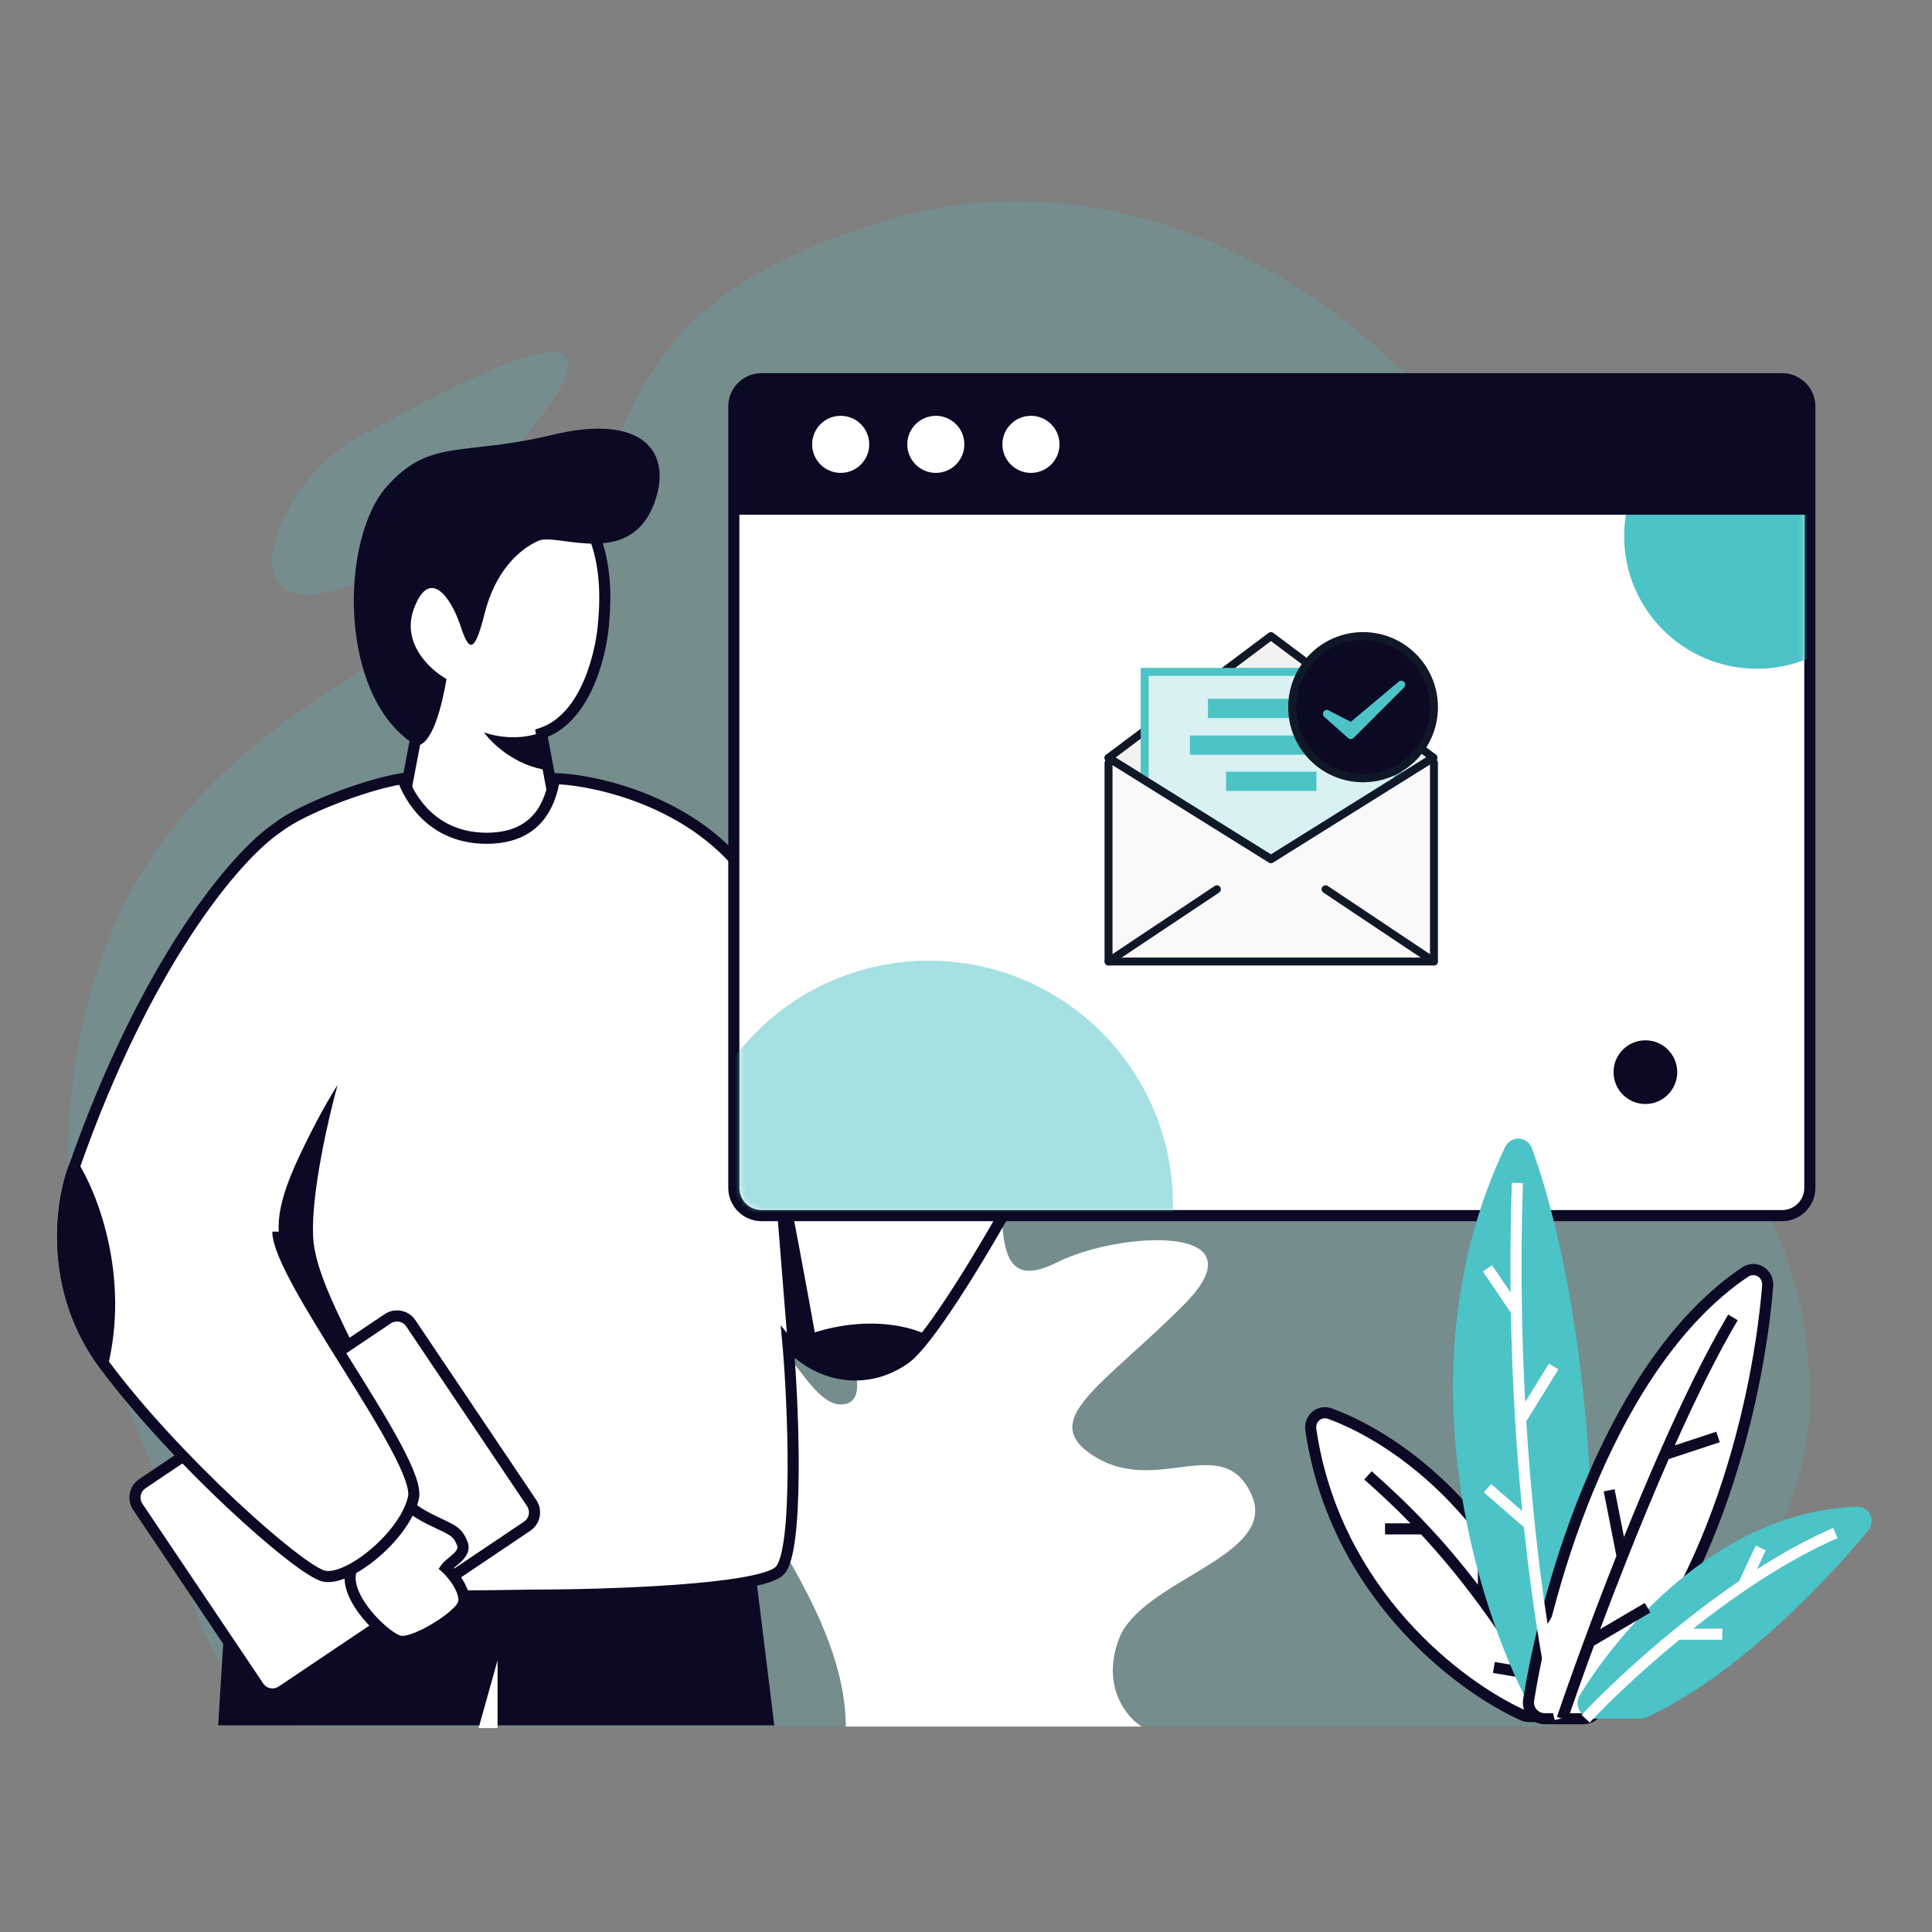 <svg viewBox="0 0 364 364" fill="none" xmlns="http://www.w3.org/2000/svg">
    <rect x="0" y="0" width="364" height="364" fill="#808080" stroke="none"/>
    <path
        d="M63.361 111.12C80.06 106.1 98.151 84.276 105.109 73.992C115.024 56.213 83.191 73.992 67.536 82.359C51.88 90.726 42.487 117.395 63.361 111.12Z"
        fill="#4CC3C7" fill-opacity="0.2" />
    <path
        d="M340.984 263.58C340.984 281.346 331.105 298.557 321.257 310.879C313.24 320.907 300.538 325.286 287.714 325.286H58.422C45.554 325.286 36.567 307.035 34.347 294.334C30.407 271.794 9.705 246.657 13.263 208.151C18.481 151.675 53.967 134.417 91.018 112.978C128.07 91.538 104.065 60.162 167.73 41.337C231.396 22.512 298.714 84.74 296.627 142.785C294.539 200.829 340.984 209.196 340.984 263.58Z"
        fill="#4CC3C7" fill-opacity="0.2" />
    <path
        d="M131.756 252.768C121.143 264.286 159.352 295.959 159.352 325.285H187.214H215.076C212.245 323.508 207.434 317.714 210.83 308.756C215.076 297.558 241.08 293.292 235.773 281.562C230.466 269.831 218.259 281.562 206.585 274.63C194.909 267.698 207.646 261.3 223.036 245.836C238.426 230.374 210.83 231.973 199.156 237.838C187.48 243.703 188.01 233.039 189.603 210.645C191.195 188.249 181.642 170.121 173.682 174.386C165.721 178.652 178.989 227.708 170.498 222.375C162.006 217.043 153.515 197.848 150.861 215.976C148.208 234.106 167.844 262.366 159.352 264.499C150.861 266.632 145.024 238.372 131.756 252.768Z"
        fill="white" />
    <path d="M145.881 325.064L141.282 287.753L43.66 283.664L41.105 325.064H145.881Z" fill="#0B0924" />
    <path
        d="M78.507 138.156L76.463 148.889L78.507 160.133C83.789 160.815 94.556 162.178 95.374 162.178C96.192 162.178 102.188 157.067 105.085 154.512L102.018 138.156C110.605 135.294 113.433 122.652 113.774 116.69C115.818 92.156 99.463 89.09 96.396 89.09C93.329 89.09 73.907 89.09 71.352 109.534C69.308 125.889 75.27 135.43 78.507 138.156Z"
        fill="white" />
    <path fill-rule="evenodd" clip-rule="evenodd"
        d="M84.118 92.593C78.848 95.016 73.616 99.841 72.388 109.662C70.379 125.734 76.263 134.899 79.18 137.355L79.648 137.749L77.526 148.892L79.399 159.193C82.01 159.528 85.606 159.986 88.742 160.373C90.468 160.585 92.052 160.777 93.255 160.914C93.857 160.983 94.359 161.039 94.736 161.076C94.924 161.096 95.076 161.109 95.192 161.119C95.211 161.12 95.229 161.121 95.246 161.124C95.28 161.106 95.325 161.081 95.38 161.049C95.586 160.928 95.868 160.74 96.219 160.489C96.916 159.988 97.814 159.284 98.79 158.491C100.548 157.06 102.52 155.369 103.948 154.118L100.823 137.45L101.687 137.163C105.563 135.871 108.251 132.326 110.027 128.173C111.793 124.043 112.565 119.515 112.73 116.628L112.731 116.614L112.732 116.601C113.733 104.591 110.229 98.034 106.298 94.461C102.311 90.836 97.723 90.133 96.396 90.133C94.884 90.133 89.458 90.138 84.118 92.593ZM95.156 161.164C95.156 161.164 95.162 161.161 95.171 161.159C95.161 161.163 95.156 161.164 95.156 161.164ZM96.387 88.043H96.396C98.135 88.043 103.258 88.873 107.704 92.915C112.205 97.007 115.856 104.246 114.816 116.761C114.638 119.838 113.826 124.605 111.949 128.995C110.195 133.096 107.43 137.052 103.206 138.823L106.221 154.901L105.776 155.292C104.322 156.576 102.087 158.503 100.109 160.112C99.122 160.915 98.186 161.649 97.438 162.187C97.067 162.454 96.723 162.685 96.434 162.854C96.29 162.938 96.14 163.018 95.994 163.08C95.879 163.129 95.645 163.222 95.374 163.222C95.092 163.222 94.18 163.125 93.017 162.991C91.805 162.852 90.214 162.66 88.486 162.446C85.029 162.02 81.015 161.508 78.373 161.167L77.616 161.07L75.4 148.882L77.371 138.536C73.781 135.107 68.323 125.338 70.315 109.403C71.643 98.78 77.399 93.382 83.245 90.694C89.012 88.043 94.818 88.043 96.387 88.043Z"
        fill="#0B0924" />
    <path
        d="M199.922 166.805C197.787 169.951 189.298 178.635 188.325 180.187L192.15 189.108L202.621 191.539C204.977 188.197 211.716 184.723 213.32 179.509C214.601 175.336 209.697 169.67 207.296 168.75L214.627 158.706C215.606 157.365 215.329 155.488 214.007 154.486C212.712 153.507 210.877 153.714 209.836 154.959L199.922 166.805Z"
        fill="white" />
    <path fill-rule="evenodd" clip-rule="evenodd"
        d="M214.637 153.654C212.899 152.337 210.434 152.616 209.036 154.288L199.087 166.175L199.057 166.219C198.043 167.714 195.451 170.604 192.915 173.391C192.602 173.734 192.292 174.075 191.986 174.41C191.067 175.417 190.196 176.373 189.468 177.188C188.529 178.238 187.742 179.151 187.439 179.632L187.149 180.096L191.399 190.006L203.07 192.716L203.475 192.142C203.99 191.411 204.776 190.634 205.755 189.765C206.223 189.349 206.722 188.924 207.242 188.48L207.297 188.435C207.834 187.976 208.392 187.5 208.947 187.007C211.133 185.063 213.424 182.724 214.318 179.816C215.102 177.266 213.974 174.458 212.559 172.331C211.831 171.236 210.979 170.25 210.143 169.468C209.716 169.069 209.273 168.708 208.838 168.409L215.471 159.322C216.785 157.522 216.415 154.999 214.637 153.654ZM210.637 155.63C211.321 154.814 212.526 154.677 213.376 155.32C214.244 155.977 214.425 157.21 213.783 158.09L205.647 169.237L206.922 169.726C207.339 169.886 207.981 170.309 208.718 170.996C209.436 171.667 210.181 172.53 210.819 173.488C212.136 175.467 212.819 177.578 212.32 179.2C211.611 181.507 209.732 183.513 207.558 185.445C207.023 185.921 206.48 186.385 205.942 186.843L205.881 186.895C205.365 187.335 204.852 187.771 204.368 188.201C203.572 188.907 202.814 189.629 202.202 190.369L192.902 188.211L189.521 180.325C189.837 179.931 190.349 179.339 191.027 178.58C191.747 177.774 192.607 176.83 193.523 175.825C193.83 175.489 194.144 175.145 194.46 174.797C196.923 172.092 199.618 169.096 200.756 167.437L210.637 155.63Z"
        fill="#0B0924" />
    <path
        d="M84.129 127.933C82.084 139.791 79.188 141.051 77.996 140.2C63.685 131 64.03 101.606 72.885 91.645C81.062 82.445 87.195 86.022 104.062 81.934C120.928 77.845 126.55 85 123.484 94.2C119.069 107.444 105.084 100.333 101.506 101.867C97.929 103.4 93.329 107.489 91.284 115.667C89.24 123.844 88.218 122.31 86.684 117.711C85.151 113.111 81.062 106.467 77.996 114.644C75.542 121.186 81.062 126.229 84.129 127.933Z"
        fill="#0B0924" />
    <path fill-rule="evenodd" clip-rule="evenodd"
        d="M100.392 300.53C82.844 300.871 46.215 300.939 40.082 298.485C37.853 297.595 36.92 288.885 36.769 276.69C30.64 270.486 24.465 263.584 19.638 257.086C9.007 242.775 11.46 226.249 14.016 219.775C27.304 181.957 43.998 161.512 52.347 155.888C52.348 155.888 52.348 155.888 52.349 155.887C56.949 152.31 69.215 147.709 75.859 146.688C77.222 150.435 81.481 157.931 91.704 157.931C101.926 157.931 103.8 150.435 104.481 146.688C111.807 146.857 131.059 150.878 141.281 165.599C149.09 176.845 152.318 186.754 154.464 193.343C155.829 197.535 156.756 200.382 158.148 201.376C160.021 202.714 167.221 195.642 174.39 188.601C180.909 182.197 187.401 175.821 189.835 175.821C194.947 175.821 206.702 186.042 206.702 192.175C206.702 198.309 178.591 250.442 170.414 256.063C162.236 261.686 153.036 258.62 148.436 252.997C149.458 264.071 150.583 292.25 146.903 295.93C143.223 299.61 114.363 300.53 100.392 300.53Z"
        fill="white" />
    <path fill-rule="evenodd" clip-rule="evenodd"
        d="M76.549 145.525L76.842 146.332C78.144 149.91 82.134 156.888 91.704 156.888C96.518 156.888 99.228 155.143 100.848 153.072C102.513 150.943 103.118 148.349 103.454 146.502L103.614 145.624L104.506 145.644C108.299 145.733 115.069 146.808 122.191 149.721C129.319 152.637 136.879 157.428 142.14 165.004C150.037 176.376 153.303 186.404 155.455 193.012L155.459 193.021C156.145 195.133 156.703 196.843 157.259 198.153C157.811 199.457 158.286 200.168 158.715 200.497C158.743 200.497 158.795 200.494 158.883 200.477C159.122 200.429 159.477 200.292 159.96 200.022C160.919 199.488 162.156 198.564 163.609 197.335C166.502 194.884 170.065 191.387 173.659 187.856L173.676 187.839C176.922 184.651 180.192 181.439 182.958 179.023C184.342 177.815 185.626 176.783 186.736 176.047C187.29 175.679 187.823 175.371 188.319 175.153C188.802 174.939 189.324 174.776 189.836 174.776C191.399 174.776 193.29 175.534 195.152 176.611C197.05 177.71 199.061 179.228 200.898 180.934C202.732 182.638 204.424 184.556 205.663 186.466C206.886 188.349 207.748 190.345 207.748 192.177C207.748 192.716 207.602 193.396 207.389 194.134C207.17 194.895 206.852 195.803 206.454 196.83C205.655 198.887 204.514 201.473 203.127 204.404C200.352 210.266 196.572 217.555 192.539 224.82C188.506 232.085 184.212 239.344 180.408 245.146C178.507 248.046 176.72 250.595 175.144 252.603C173.588 254.583 172.171 256.126 171.006 256.926C163.408 262.15 154.982 260.31 149.717 255.793C150.144 261.513 150.522 269.708 150.479 277.244C150.452 281.704 150.28 285.963 149.877 289.352C149.676 291.044 149.414 292.549 149.074 293.766C148.746 294.939 148.305 296.008 147.642 296.67C146.996 297.318 145.934 297.795 144.742 298.18C143.51 298.579 141.974 298.926 140.229 299.232C136.737 299.844 132.308 300.308 127.583 300.654C118.134 301.345 107.405 301.576 100.403 301.577C91.62 301.747 78.067 301.849 65.936 301.601C59.87 301.478 54.147 301.266 49.55 300.932C47.252 300.764 45.223 300.565 43.567 300.327C41.936 300.094 40.586 299.814 39.695 299.457C39.156 299.241 38.752 298.831 38.446 298.387C38.137 297.938 37.881 297.386 37.662 296.771C37.224 295.541 36.881 293.906 36.612 291.972C36.084 288.183 35.813 283.058 35.73 277.126C29.677 270.978 23.587 264.155 18.8 257.71C7.899 243.036 10.397 226.12 13.037 219.413C19.705 200.44 27.234 185.803 34.159 175.189C41.056 164.62 47.394 157.978 51.734 155.043C54.167 153.161 58.489 151.081 62.962 149.356C67.469 147.617 72.275 146.183 75.701 145.656L76.549 145.525ZM105.336 147.77C104.941 149.646 104.202 152.176 102.494 154.36C100.45 156.974 97.113 158.978 91.704 158.978C81.539 158.978 76.92 151.974 75.197 147.861C72.038 148.446 67.787 149.734 63.714 151.306C59.259 153.024 55.164 155.023 52.991 156.714C52.991 156.714 52.991 156.714 52.991 156.714L52.962 156.737L52.932 156.757C48.924 159.457 42.754 165.841 35.91 176.331C29.081 186.797 21.621 201.287 15.002 220.124L14.996 220.142L14.989 220.16C12.52 226.413 10.127 242.53 20.478 256.464C25.266 262.911 31.406 269.774 37.513 275.958L37.809 276.257L37.814 276.679C37.89 282.763 38.161 287.937 38.682 291.685C38.944 293.563 39.262 295.036 39.63 296.07C39.815 296.587 39.998 296.957 40.167 297.202C40.34 297.453 40.452 297.509 40.471 297.517C41.113 297.773 42.249 298.028 43.863 298.259C45.453 298.487 47.429 298.681 49.702 298.847C54.246 299.178 59.928 299.389 65.979 299.512C78.078 299.759 91.608 299.656 100.373 299.486H100.383H100.393C107.362 299.486 118.043 299.257 127.431 298.569C132.127 298.226 136.477 297.768 139.868 297.174C141.565 296.875 142.996 296.548 144.101 296.191C145.247 295.821 145.893 295.465 146.164 295.192C146.423 294.934 146.751 294.319 147.061 293.204C147.361 292.131 147.607 290.744 147.801 289.105C148.191 285.829 148.363 281.66 148.389 277.232C148.439 268.379 147.904 258.601 147.396 253.095L147.083 249.692L149.246 252.336C153.567 257.618 162.173 260.463 169.822 255.205C170.702 254.599 171.953 253.283 173.5 251.312C175.026 249.369 176.777 246.874 178.661 244.001C182.427 238.254 186.695 231.044 190.712 223.806C194.728 216.568 198.487 209.322 201.239 203.509C202.615 200.602 203.734 198.065 204.505 196.075C204.891 195.079 205.185 194.233 205.381 193.554C205.584 192.85 205.658 192.405 205.658 192.177C205.658 190.944 205.051 189.361 203.909 187.603C202.786 185.871 201.217 184.083 199.475 182.465C197.734 180.848 195.847 179.428 194.104 178.419C192.323 177.389 190.83 176.867 189.836 176.867C189.74 176.867 189.527 176.903 189.164 177.065C188.813 177.219 188.388 177.459 187.89 177.789C186.894 178.449 185.691 179.411 184.332 180.598C181.618 182.968 178.389 186.139 175.123 189.347L175.099 189.372C171.533 192.875 167.918 196.424 164.959 198.929C163.481 200.18 162.119 201.213 160.977 201.848C160.409 202.165 159.839 202.416 159.298 202.525C158.76 202.635 158.104 202.63 157.541 202.227C156.588 201.547 155.916 200.341 155.335 198.968C154.74 197.566 154.155 195.772 153.485 193.709L153.471 193.668C151.331 187.098 148.141 177.31 140.423 166.196C135.462 159.052 128.286 154.473 121.4 151.655C115.046 149.056 109.008 147.986 105.336 147.77Z"
        fill="#0B0924" />
    <path
        d="M73.05 248.461C74.487 247.495 76.435 247.877 77.401 249.314L100.175 283.195C101.141 284.632 100.759 286.58 99.322 287.546L53.085 318.626C51.648 319.592 49.7 319.209 48.734 317.773L25.96 283.892C24.994 282.455 25.376 280.508 26.813 279.542L73.05 248.461Z"
        fill="white" />
    <path fill-rule="evenodd" clip-rule="evenodd"
        d="M72.467 247.595C74.383 246.306 76.98 246.816 78.268 248.731L101.042 282.613C102.33 284.528 101.821 287.125 99.905 288.413L53.668 319.493C51.752 320.78 49.155 320.272 47.867 318.355L25.093 284.475C23.805 282.559 24.314 279.961 26.23 278.674L72.467 247.595ZM76.534 249.897C75.89 248.939 74.591 248.684 73.633 249.328L27.396 280.408C26.438 281.052 26.184 282.35 26.828 283.309L49.602 317.19C50.246 318.147 51.544 318.402 52.502 317.758L98.739 286.678C99.697 286.034 99.952 284.736 99.308 283.777L76.534 249.897Z"
        fill="#0B0924" />
    <path
        d="M80.971 286.22C77.7 284.584 75.86 282.812 75.349 282.131C72.793 285.027 67.376 291.841 66.149 295.93C64.616 301.041 72.793 308.708 75.349 309.219C77.904 309.731 85.571 305.13 87.104 302.574C88.331 300.53 85.571 296.782 84.038 295.419C84.889 294.227 87.922 292.864 87.104 290.82C86.082 288.263 85.06 288.263 80.971 286.22Z"
        fill="white" />
    <path fill-rule="evenodd" clip-rule="evenodd"
        d="M75.415 280.477L76.185 281.504C76.575 282.024 78.272 283.702 81.439 285.285C82.2 285.666 82.848 285.972 83.421 286.242C83.609 286.331 83.788 286.416 83.96 286.498C84.645 286.825 85.243 287.122 85.753 287.45C86.866 288.164 87.5 288.995 88.075 290.432C88.741 292.098 87.733 293.399 86.928 294.186C86.585 294.522 86.199 294.841 85.87 295.114C85.798 295.174 85.728 295.232 85.662 295.286C85.609 295.331 85.558 295.374 85.51 295.415C86.207 296.181 86.962 297.189 87.528 298.249C87.923 298.99 88.254 299.804 88.389 300.614C88.525 301.427 88.476 302.32 88.001 303.112C87.519 303.916 86.632 304.777 85.635 305.578C84.613 306.398 83.386 307.227 82.134 307.951C80.883 308.676 79.58 309.313 78.404 309.739C77.287 310.144 76.088 310.434 75.144 310.244C74.661 310.147 74.138 309.907 73.635 309.616C73.115 309.316 72.55 308.924 71.97 308.467C70.81 307.55 69.544 306.333 68.411 304.968C67.282 303.605 66.257 302.061 65.613 300.487C64.974 298.923 64.67 297.224 65.148 295.631C65.815 293.407 67.57 290.558 69.398 287.98C71.25 285.367 73.267 282.912 74.566 281.44L75.415 280.477ZM71.103 289.188C69.278 291.763 67.71 294.367 67.15 296.232C66.862 297.193 67.005 298.37 67.548 299.696C68.086 301.013 68.977 302.376 70.02 303.633C71.06 304.888 72.222 306.001 73.266 306.827C73.787 307.239 74.269 307.569 74.68 307.807C75.106 308.053 75.399 308.164 75.554 308.195C75.887 308.262 76.606 308.167 77.692 307.774C78.721 307.402 79.91 306.824 81.087 306.143C82.261 305.463 83.398 304.693 84.326 303.948C85.277 303.184 85.924 302.512 86.208 302.037C86.346 301.808 86.412 301.466 86.328 300.959C86.243 300.449 86.017 299.857 85.684 299.235C85.016 297.983 84.02 296.802 83.344 296.201L82.641 295.576L83.187 294.812C83.49 294.389 83.944 293.999 84.321 293.684C84.403 293.615 84.484 293.548 84.564 293.482C84.888 293.213 85.191 292.962 85.467 292.692C86.186 291.989 86.285 291.586 86.134 291.208C85.686 290.089 85.299 289.642 84.623 289.208C84.238 288.96 83.75 288.714 83.061 288.385C82.898 288.307 82.725 288.226 82.542 288.139C81.966 287.867 81.288 287.547 80.504 287.155C78.086 285.945 76.382 284.646 75.378 283.696C74.162 285.127 72.577 287.11 71.103 289.188Z"
        fill="#0B0924" />
    <path
        d="M19.638 257.087C9.007 242.775 11.46 226.25 14.016 219.775L52.349 232.042C52.349 240.731 79.437 274.975 77.904 282.131C76.371 289.286 65.638 297.975 61.038 296.953C56.438 295.93 32.927 274.975 19.638 257.087Z"
        fill="white" />
    <path fill-rule="evenodd" clip-rule="evenodd"
        d="M18.8 257.71C7.889 243.022 10.402 226.088 13.045 219.393L14.989 220.159C12.52 226.413 10.127 242.53 20.478 256.464C27.072 265.342 36.225 275.006 44.311 282.583C48.353 286.369 52.114 289.622 55.141 291.985C56.656 293.167 57.974 294.117 59.045 294.799C60.153 295.504 60.887 295.848 61.265 295.933C62.071 296.112 63.341 295.881 64.957 295.128C66.53 294.394 68.273 293.236 69.944 291.813C73.324 288.934 76.187 285.16 76.883 281.912C77.007 281.332 76.854 280.263 76.264 278.637C75.695 277.067 74.789 275.159 73.637 273C71.333 268.685 68.111 263.494 64.816 258.216C64.648 257.946 64.48 257.677 64.311 257.408C61.19 252.41 58.046 247.374 55.644 243.034C54.378 240.747 53.304 238.63 52.545 236.795C51.798 234.992 51.304 233.347 51.304 232.043H53.394C53.394 232.912 53.747 234.235 54.476 235.997C55.192 237.726 56.223 239.766 57.472 242.022C59.847 246.312 62.964 251.303 66.097 256.32C66.261 256.584 66.424 256.846 66.589 257.109C69.874 262.372 73.137 267.626 75.48 272.016C76.652 274.21 77.611 276.218 78.229 277.925C78.828 279.575 79.186 281.142 78.927 282.35C78.089 286.258 74.819 290.407 71.299 293.405C69.52 294.92 67.621 296.191 65.841 297.022C64.102 297.833 62.305 298.305 60.812 297.973C60.04 297.802 59.033 297.268 57.923 296.562C56.775 295.831 55.399 294.838 53.855 293.632C50.764 291.219 46.955 287.924 42.882 284.107C34.741 276.479 25.494 266.721 18.8 257.71Z"
        fill="#0B0924" />
    <path
        d="M144.348 202.398L148.437 253.509C150.072 254.736 153.206 257.087 154.57 257.598C154.161 253.509 147.585 219.095 144.348 202.398Z"
        fill="#0B0924" />
    <path
        d="M14.528 218.754C18.276 224.546 24.648 240.527 20.15 258.108C15.38 252.998 7.577 237.971 14.528 218.754Z"
        fill="#0B0924" />
    <path
        d="M148.437 252.998C160.703 247.274 170.926 249.591 174.503 251.465C173.31 253.85 169.085 258.723 161.725 259.132C154.365 259.541 149.799 255.213 148.437 252.998Z"
        fill="#0B0924" />
    <path
        d="M58.994 233.065C58.585 224.888 61.89 210.577 63.593 204.443C62.571 205.977 59.709 210.781 56.438 217.732C52.349 226.42 51.327 232.043 53.883 237.154C54.989 239.368 59.241 246.673 63.882 254.532L66.149 252.628C62.546 245.313 59.258 238.365 58.994 233.065Z"
        fill="#0B0924" />
    <path d="M93.749 312.797L90.171 325.574H93.749V312.797Z" fill="white" />
    <path
        d="M91.193 138C96.1 139.636 100.223 138.681 101.927 138L103.46 145.155C96.918 144.337 92.556 139.873 91.193 138Z"
        fill="#0B0924" />
    <path
        d="M138.253 76.576C138.253 73.691 140.592 71.352 143.479 71.352H335.758C338.645 71.352 340.984 73.691 340.984 76.576V223.805C340.984 226.692 338.645 229.031 335.758 229.031H143.479C140.592 229.031 138.253 226.692 138.253 223.805V76.576Z"
        fill="white" />
    <path fill-rule="evenodd" clip-rule="evenodd"
        d="M137.209 76.575C137.209 73.112 140.017 70.305 143.479 70.305H335.759C339.222 70.305 342.029 73.112 342.029 76.575V223.804C342.029 227.266 339.222 230.074 335.759 230.074H143.479C140.017 230.074 137.209 227.266 137.209 223.804V76.575ZM143.479 72.395C141.171 72.395 139.3 74.266 139.3 76.575V223.804C139.3 226.112 141.171 227.984 143.479 227.984H335.759C338.068 227.984 339.939 226.112 339.939 223.804V76.575C339.939 74.266 338.068 72.395 335.759 72.395H143.479Z"
        fill="#0B0924" />
    <mask id="mask0_1659_39443" style="mask-type:alpha" maskUnits="userSpaceOnUse" x="139" y="72" width="201"
        height="156">
        <path fill-rule="evenodd" clip-rule="evenodd"
            d="M143.477 72.394C141.168 72.394 139.297 74.266 139.297 76.575V223.804C139.297 226.112 141.168 227.984 143.477 227.984H335.756C338.065 227.984 339.936 226.112 339.936 223.804V76.575C339.936 74.266 338.065 72.394 335.756 72.394H143.477Z"
            fill="#0B0924" />
    </mask>
    <g mask="url(#mask0_1659_39443)">
        <circle cx="175" cy="227" r="46" fill="#4CC3C7" fill-opacity="0.5" />
        <circle cx="310" cy="202" r="6" fill="#0B0924" />
        <circle cx="331" cy="101" r="25" fill="#4CC3C7" />
    </g>
    <path d="M270.166 143.711V181.156H208.854V143.711" fill="#F9F9F9" />
    <path d="M270.166 143.711V181.156H208.854V143.711" stroke="#101828" stroke-width="1.5" stroke-linecap="round"
        stroke-linejoin="round" />
    <path d="M239.455 119.844L208.854 142.781L239.455 161.856L270.054 142.741L239.455 119.844Z" fill="#F2F2F2"
        stroke="#101828" stroke-width="1.5" stroke-linecap="round" stroke-linejoin="round" />
    <path d="M215.666 126.588V147.025L239.156 161.672H239.755L263.354 146.927V126.591L215.666 126.588Z" fill="#D9F1F2"
        stroke="#4CC3C7" stroke-width="1.5" />
    <path d="M208.878 181.143L229.271 167.545ZM270.112 181.143L249.75 167.545Z" fill="#FFF593" />
    <path d="M208.878 181.143L229.271 167.545M270.112 181.143L249.75 167.545" stroke="#101828" stroke-width="1.5"
        stroke-linecap="round" stroke-linejoin="round" />
    <path d="M208.854 142.781L239.455 161.856L270.054 142.74" stroke="#101828" stroke-width="1.5" stroke-linecap="round"
        stroke-linejoin="round" />
    <path
        d="M227.588 131.66H251.377V135.281H227.588V131.66ZM224.182 138.578H254.838V142.199H224.182V138.578ZM230.994 145.391H248.025V149.012H230.994V145.391Z"
        fill="#4CC3C7" />
    <path
        d="M256.811 146.633C264.187 146.633 270.167 140.635 270.167 133.237C270.167 125.838 264.187 119.84 256.811 119.84C249.435 119.84 243.455 125.838 243.455 133.237C243.455 140.635 249.435 146.633 256.811 146.633Z"
        fill="#0B0924" stroke="#101828" stroke-width="1.5" stroke-linecap="round" stroke-linejoin="round" />
    <path fill-rule="evenodd" clip-rule="evenodd"
        d="M264.53 128.47C264.823 128.763 264.823 129.237 264.53 129.53L255.03 139.03C254.75 139.311 254.299 139.324 254.002 139.061L249.502 135.061C249.192 134.785 249.164 134.311 249.439 134.002C249.715 133.692 250.189 133.664 250.498 133.939L254.5 136L263.47 128.47C263.763 128.177 264.237 128.177 264.53 128.47Z"
        fill="#4CC3C7" />
    <path
        d="M138.253 76.576C138.253 73.691 140.592 71.352 143.479 71.352H335.758C338.645 71.352 340.984 73.691 340.984 76.576V96.984H138.253V76.576Z"
        fill="#0B0924" />
    <path
        d="M163.768 83.719C163.768 86.689 161.359 89.097 158.39 89.097C155.42 89.097 153.013 86.689 153.013 83.719C153.013 80.749 155.42 78.342 158.39 78.342C161.359 78.342 163.768 80.749 163.768 83.719Z"
        fill="white" />
    <path
        d="M181.691 83.719C181.691 86.689 179.283 89.097 176.313 89.097C173.344 89.097 170.936 86.689 170.936 83.719C170.936 80.749 173.344 78.342 176.313 78.342C179.283 78.342 181.691 80.749 181.691 83.719Z"
        fill="white" />
    <path
        d="M199.616 83.719C199.616 86.689 197.208 89.097 194.239 89.097C191.269 89.097 188.861 86.689 188.861 83.719C188.861 80.749 191.269 78.342 194.239 78.342C197.208 78.342 199.616 80.749 199.616 83.719Z"
        fill="white" />
    <path
        d="M246.967 269.375C251.473 300.007 274.798 317.71 286.909 323.157C287.299 323.332 287.709 323.413 288.135 323.413H291.549C293.578 323.413 295.074 321.509 294.526 319.556C285.19 286.331 263.544 271.093 250.573 266.337C248.579 265.606 246.657 267.272 246.967 269.375Z"
        fill="white" />
    <path fill-rule="evenodd" clip-rule="evenodd"
        d="M250.214 267.319C249.02 266.881 247.798 267.844 248.001 269.222C252.439 299.39 275.433 316.851 287.34 322.205C287.581 322.314 287.844 322.368 288.136 322.368H291.55C292.914 322.368 293.875 321.1 293.519 319.839C284.283 286.964 262.897 271.968 250.214 267.319ZM245.933 269.527C245.517 266.701 248.138 264.332 250.934 265.357C264.194 270.219 286.1 285.701 295.532 319.274C296.276 321.92 294.245 324.458 291.55 324.458H288.136C287.575 324.458 287.017 324.351 286.482 324.111C274.165 318.572 250.508 300.626 245.933 269.527Z"
        fill="#0B0924" />
    <path fill-rule="evenodd" clip-rule="evenodd"
        d="M265.743 287.006C262.513 283.685 259.595 281.024 257.036 278.75L258.424 277.188C261.441 279.869 264.982 283.109 268.949 287.336C271.895 290.476 275.071 294.158 278.441 298.562V294.055H280.531V301.353C283.409 305.282 286.416 309.738 289.529 314.824C291.007 317.236 292.508 319.791 294.031 322.498L292.209 323.522C290.784 320.989 289.379 318.591 287.996 316.321L281.285 315.194L281.63 313.132L286.533 313.956C283.808 309.61 281.174 305.754 278.644 302.316C274.74 297.009 271.084 292.693 267.733 289.095H260.947V287.006H265.743Z"
        fill="#0B0924" />
    <path
        d="M283.533 216.183C264.011 257.422 278.02 302.644 288.623 322.237C289.158 323.226 290.195 323.815 291.318 323.815H296.226C297.874 323.815 299.242 322.523 299.344 320.879C302.54 268.866 294.606 232.602 288.61 216.356C287.731 213.976 284.619 213.89 283.533 216.183Z"
        fill="#4CC3C7" />
    <path
        d="M328.751 239.689C303.726 256.59 291.578 297.881 288.001 320.299C287.704 322.169 289.169 323.816 291.061 323.816H298.29C299.101 323.816 299.882 323.504 300.457 322.932C323.295 300.187 331.396 262.645 333.035 242.273C333.227 239.886 330.735 238.349 328.751 239.689Z"
        fill="white" />
    <path fill-rule="evenodd" clip-rule="evenodd"
        d="M331.995 242.19C332.121 240.618 330.546 239.737 329.336 240.555C317.066 248.842 307.872 263.178 301.293 278.342C294.721 293.484 290.811 309.324 289.034 320.464C288.841 321.671 289.783 322.772 291.062 322.772H298.291C298.834 322.772 299.348 322.562 299.72 322.192C310.986 310.971 318.653 296.06 323.708 281.373C328.761 266.692 331.181 252.3 331.995 242.19ZM328.167 238.823C330.925 236.96 334.335 239.155 334.078 242.357C333.252 252.618 330.802 267.184 325.684 282.052C320.569 296.916 312.766 312.148 301.194 323.673C300.418 324.446 299.368 324.861 298.291 324.861H291.062C288.554 324.861 286.566 322.666 286.97 320.135C288.77 308.856 292.722 292.843 299.375 277.51C306.02 262.199 315.413 247.437 328.167 238.823Z"
        fill="#0B0924" />
    <path
        d="M349.781 283.869C324.961 284.799 306.231 305.418 297.66 319.35C296.431 321.348 297.921 323.816 300.267 323.816H308.949C309.383 323.816 309.811 323.727 310.207 323.548C326.491 316.138 343.052 299.147 351.929 288.442C353.504 286.544 352.247 283.777 349.781 283.869Z"
        fill="#4CC3C7" />
    <path fill-rule="evenodd" clip-rule="evenodd"
        d="M286.925 222.909C286.65 231.246 286.606 239.297 286.742 246.985C286.848 252.937 287.059 258.67 287.353 264.147L291.828 256.91L293.606 258.01L287.561 267.782C287.985 274.692 288.533 281.162 289.153 287.111C289.888 294.172 290.722 300.497 291.565 305.953L295.443 299.548L297.231 300.63L292.075 309.148C293.102 315.378 294.113 320.263 294.938 323.562L292.911 324.069C292.051 320.632 291.006 315.556 289.949 309.105C288.967 303.108 287.976 295.916 287.117 287.737L279.565 281.172L280.936 279.595L286.808 284.7C286.285 279.362 285.821 273.636 285.455 267.577C285.068 261.18 284.788 254.412 284.659 247.333L279.386 239.546L281.116 238.375L284.604 243.525C284.535 236.87 284.601 229.958 284.836 222.84L286.925 222.909Z"
        fill="white" />
    <path fill-rule="evenodd" clip-rule="evenodd"
        d="M315.542 272.319C319.485 263.494 323.551 255.22 327.398 248.744L325.601 247.676C321.381 254.783 316.927 263.972 312.674 273.63C310.359 278.885 308.101 284.288 305.969 289.578L304.2 280.583L302.148 280.985L304.542 293.152C302.337 298.718 300.292 304.097 298.491 308.976C296.401 314.642 294.638 319.639 293.337 323.48L295.316 324.15C296.584 320.408 298.295 315.556 300.323 310.048L310.942 303.803L309.883 302.002L301.474 306.947C303.04 302.755 304.764 298.26 306.599 293.637C309.043 287.473 311.681 281.086 314.399 274.897L324.012 271.723L323.356 269.738L315.542 272.319Z"
        fill="#0B0924" />
    <path fill-rule="evenodd" clip-rule="evenodd"
        d="M346.219 289.786C340.483 292.272 334.656 295.668 329.096 299.435C325.593 301.808 322.202 304.324 319.013 306.846H324.488V308.935H316.416C309.025 314.986 302.971 320.831 299.514 324.529L297.986 323.102C301.555 319.284 307.791 313.271 315.383 307.081C319.193 303.974 323.349 300.817 327.684 297.867L330.779 291.202L332.674 292.083L331.008 295.672C335.703 292.664 340.563 289.96 345.388 287.869L346.219 289.786Z"
        fill="white" />
</svg>